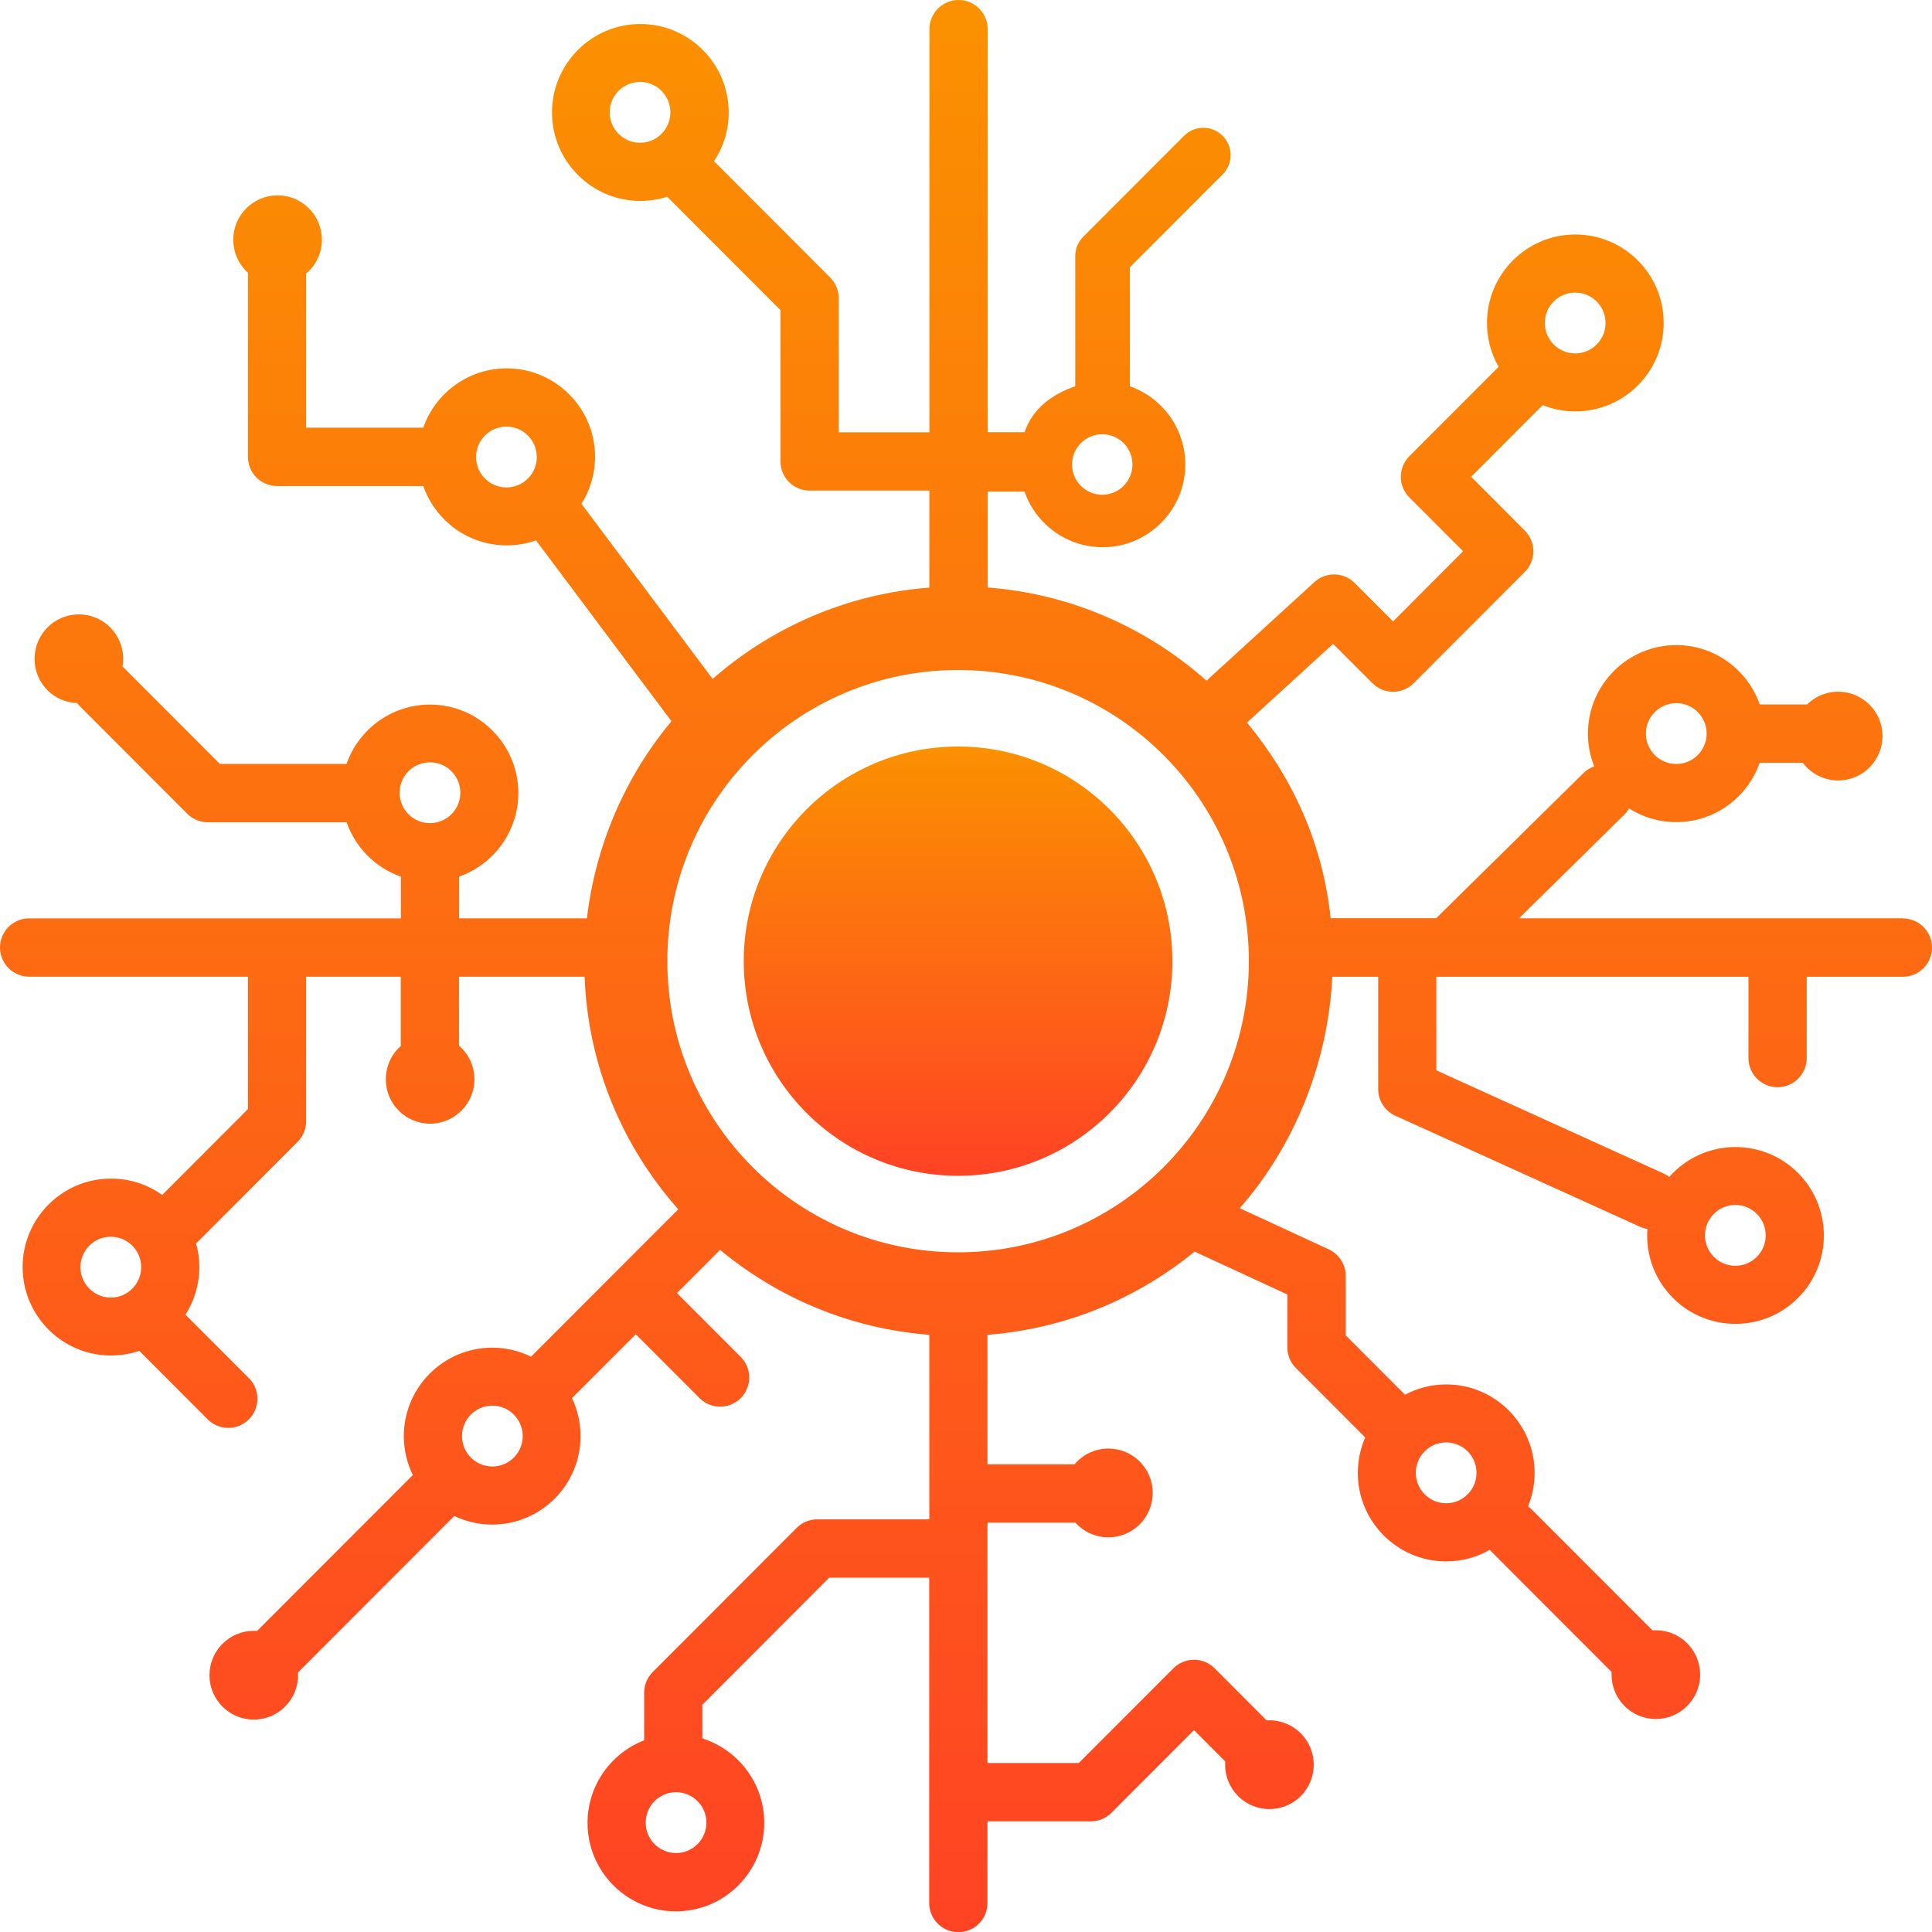 <?xml version="1.0" encoding="UTF-8"?>
<svg id="Layer_1" data-name="Layer 1" xmlns="http://www.w3.org/2000/svg" width="362.11" height="362.11" xmlns:xlink="http://www.w3.org/1999/xlink" viewBox="0 0 362.11 362.11">
  <defs>
    <style>
      .cls-1 {
        fill: url(#Sun_2-2);
      }

      .cls-1, .cls-2 {
        stroke-width: 0px;
      }

      .cls-2 {
        fill: url(#Sun_2);
      }
    </style>
    <linearGradient id="Sun_2" data-name="Sun 2" x1="179.57" y1="220.02" x2="179.57" y2="139.67" gradientUnits="userSpaceOnUse">
      <stop offset="0" stop-color="#ff4324"/>
      <stop offset="1" stop-color="#fb9100"/>
    </linearGradient>
    <linearGradient id="Sun_2-2" data-name="Sun 2" x1="181.05" y1="363.12" x2="181.05" y2="1.01" xlink:href="#Sun_2"/>
  </defs>
  <path class="cls-2" d="M179.57,139.92c-22.19,0-40.17,18.01-40.17,40.23s17.99,40.23,40.17,40.23,40.17-18.01,40.17-40.23-17.99-40.23-40.17-40.23Z"/>
  <path class="cls-1" d="M356.65,172.11h-71.93l19.75-19.45c.35-.35.64-.74.86-1.14,2.56,1.63,5.6,2.57,8.84,2.57,7.21,0,13.38-4.65,15.64-11.12h8.08c1.53,2.01,3.93,3.31,6.64,3.31,4.58,0,8.3-3.73,8.3-8.32s-3.72-8.32-8.3-8.32c-2.27,0-4.33.91-5.83,2.39h-8.88c-2.26-6.47-8.42-11.12-15.64-11.12-9.13,0-16.56,7.44-16.56,16.58,0,2.18.42,4.25,1.18,6.15-.74.26-1.45.69-2.04,1.28l-27.57,27.17h-19.79c-1.49-14.06-7.13-26.31-15.68-36.66l16.14-14.75,7.38,7.38c1.02,1.02,2.41,1.6,3.86,1.6s2.83-.58,3.85-1.6l20.85-20.88c2.13-2.13,2.13-5.59,0-7.72l-10.07-10.1,13.41-13.43c1.9.77,3.96,1.18,6.12,1.18,9.14,0,16.56-7.43,16.56-16.58s-7.42-16.58-16.56-16.58-16.56,7.44-16.56,16.58c0,2.99.79,5.79,2.18,8.22l-16.73,16.75c-2.13,2.14-2.13,5.59,0,7.73l10.07,10.09-13.12,13.15-7.2-7.2c-2.06-2.07-5.38-2.15-7.54-.18l-20.23,18.49c-11.1-9.87-25.35-16.27-41.01-17.47v-17.96h6.9c2.34,6.68,9.11,11.3,16.77,10.27,6.81-.92,12.3-6.42,13.22-13.24,1.03-7.67-3.58-14.45-10.25-16.79v-22.28l17.39-17.42c2-2,2-5.24,0-7.24-1.99-2-5.23-2-7.23,0l-18.89,18.92c-.96.96-1.5,2.26-1.5,3.62v24.4c-4.44,1.56-7.96,4.17-9.51,8.62h-6.9V5.47c0-3.01-2.44-5.47-5.46-5.47s-5.46,2.45-5.46,5.47v75.56h-17v-25.15c0-1.45-.58-2.84-1.6-3.87l-21.77-21.8c1.74-2.61,2.75-5.75,2.75-9.13,0-9.14-7.43-16.58-16.56-16.58s-16.56,7.44-16.56,16.58,7.43,16.58,16.56,16.58c1.76,0,3.44-.28,5.03-.79l21.23,21.26v28.35c0,3.02,2.44,5.47,5.46,5.47h22.45v18.18c-15.48,1.19-29.58,7.45-40.62,17.12l-24.59-32.82c1.62-2.55,2.55-5.57,2.55-8.81,0-9.14-7.43-16.58-16.56-16.58-7.22,0-13.38,4.65-15.64,11.12h-21.95v-28.88c1.81-1.52,2.95-3.8,2.95-6.35,0-4.59-3.72-8.32-8.3-8.32s-8.31,3.73-8.31,8.32c0,2.45,1.06,4.66,2.75,6.19v34.51c0,3.02,2.44,5.47,5.46,5.47h27.41c2.26,6.47,8.41,11.12,15.64,11.12,1.93,0,3.77-.33,5.49-.93l25.38,33.89c-8.53,10.2-14.22,23.05-15.84,36.94h-23.96v-7.82c6.46-2.27,11.1-8.44,11.1-15.66,0-9.14-7.43-16.58-16.56-16.58-7.22,0-13.38,4.65-15.64,11.12h-23.74l-18.25-18.27c.09-.47.13-.94.13-1.44,0-4.59-3.72-8.32-8.31-8.32s-8.3,3.73-8.3,8.32,3.54,8.14,7.98,8.31c.13.19.29.37.46.54l20.17,20.2c1.02,1.02,2.41,1.6,3.86,1.6h26.01c1.67,4.76,5.43,8.53,10.18,10.19v7.82H5.42c-3.02.02-5.44,2.48-5.42,5.5.03,3,2.46,5.43,5.46,5.43h41.01v24.81l-16.07,16.1c-2.71-1.94-6.01-3.07-9.6-3.07-9.13,0-16.56,7.44-16.56,16.58s7.43,16.58,16.56,16.58c1.86,0,3.64-.31,5.31-.87l12.82,12.84c1.07,1.06,2.46,1.6,3.86,1.6s2.8-.54,3.86-1.6c2.13-2.14,2.13-5.59,0-7.73l-11.89-11.9c1.65-2.57,2.6-5.63,2.6-8.91,0-1.53-.21-3.02-.61-4.42l19.03-19.06c1.02-1.02,1.6-2.41,1.6-3.87v-27.08h17.74v12.99c-1.73,1.53-2.81,3.76-2.81,6.24,0,4.59,3.72,8.32,8.3,8.32s8.31-3.73,8.31-8.32c0-2.52-1.12-4.78-2.89-6.3v-12.93h23.54c.63,16.74,7.16,31.85,17.55,43.6l-11.82,11.83-15.77,15.79c-2.2-1.08-4.66-1.69-7.27-1.69-9.14,0-16.57,7.43-16.57,16.58,0,2.61.61,5.09,1.69,7.29l-29.19,29.22c-.21-.01-.42-.02-.63-.02-4.58,0-8.3,3.73-8.3,8.32s3.72,8.32,8.3,8.32,8.31-3.73,8.31-8.32c0-.17-.01-.34-.02-.51l29.28-29.32s0,0,0-.02c2.15,1.04,4.57,1.62,7.13,1.62,9.13,0,16.55-7.44,16.55-16.58,0-2.54-.58-4.97-1.61-7.12l11.96-11.97,11.96,11.97c1.06,1.06,2.46,1.6,3.86,1.6s2.79-.54,3.85-1.6c2.13-2.14,2.13-5.59,0-7.73l-11.95-11.96,8.08-8.1c10.83,8.98,24.39,14.78,39.22,15.92v34.59h-21.02c-1.45,0-2.84.58-3.86,1.61l-26.97,27.01c-1.02,1.02-1.6,2.41-1.6,3.87v8.93c-6.2,2.39-10.61,8.43-10.61,15.47,0,9.14,7.43,16.58,16.56,16.58s16.56-7.44,16.56-16.58c0-7.41-4.88-13.71-11.6-15.83v-6.31l23.77-23.82h18.75v60.97c0,3.02,2.44,5.47,5.46,5.47s5.46-2.44,5.46-5.47v-15.3h19.37c1.45,0,2.84-.58,3.86-1.6l15.48-15.5,5.85,5.87c-.01.2-.02.41-.02.61,0,4.59,3.71,8.32,8.31,8.32s8.3-3.73,8.3-8.32-3.72-8.32-8.3-8.32c-.18,0-.36,0-.53.02l-9.75-9.77c-1.02-1.02-2.41-1.6-3.86-1.6s-2.84.58-3.86,1.6l-17.74,17.76h-17.11v-45.05h16.48c1.53,1.69,3.73,2.75,6.18,2.75,4.59,0,8.31-3.72,8.31-8.32s-3.71-8.32-8.31-8.32c-2.54,0-4.82,1.14-6.34,2.95h-16.32v-24.27c14.66-1.12,28.07-6.8,38.83-15.6l.18.09,17.19,7.95v9.91c0,1.45.58,2.84,1.6,3.87l13,13.02c-.89,2.04-1.39,4.28-1.39,6.65,0,9.14,7.43,16.58,16.56,16.58,2.97,0,5.75-.78,8.17-2.17.06.07.13.15.2.22l22.64,22.67c-.01.17-.01.33-.01.5,0,4.59,3.71,8.32,8.3,8.32s8.3-3.73,8.3-8.32-3.71-8.32-8.3-8.32c-.21,0-.43,0-.63.02l-22.57-22.59c-.24-.24-.49-.45-.75-.64.79-1.94,1.23-4.05,1.23-6.28,0-9.14-7.43-16.58-16.56-16.58-2.79,0-5.42.7-7.73,1.93l-11.12-11.14v-11.14c0-2.13-1.24-4.06-3.16-4.96l-16.7-7.72c10.14-11.55,16.55-27.04,17.35-43.38h8.6v21.06c0,2.15,1.25,4.09,3.2,4.98l45.85,20.81c.46.21.93.35,1.41.42-.04.41-.05.81-.05,1.22,0,4.43,1.72,8.59,4.85,11.72,3.22,3.23,7.46,4.85,11.71,4.85,2.12,0,4.24-.41,6.23-1.21,1.99-.8,3.87-2.02,5.48-3.64,3.13-3.13,4.85-7.29,4.85-11.72s-1.73-8.6-4.85-11.72c-6.46-6.47-16.97-6.47-23.42,0-.24.24-.47.49-.7.74-.31-.24-.64-.44-1.01-.61l-42.65-19.36v-17.54h58.5v15.24c0,3.02,2.44,5.46,5.46,5.46s5.46-2.44,5.46-5.46v-15.24h18.06c3.02-.02,5.44-2.48,5.42-5.5-.02-3.01-2.46-5.43-5.46-5.43ZM314.18,131.79c3.14,0,5.69,2.55,5.69,5.7s-2.55,5.7-5.69,5.7-5.69-2.55-5.69-5.7,2.55-5.7,5.69-5.7ZM295.23,54.84c3.14,0,5.69,2.55,5.69,5.7s-2.55,5.7-5.69,5.7-5.69-2.55-5.69-5.7,2.55-5.7,5.69-5.7ZM206.59,81.39c3.13,0,5.66,2.54,5.66,5.67s-2.54,5.67-5.66,5.67-5.66-2.54-5.66-5.67,2.54-5.67,5.66-5.67ZM119.96,26.76c-3.14,0-5.69-2.55-5.69-5.7s2.55-5.7,5.69-5.7,5.69,2.55,5.69,5.7-2.55,5.7-5.69,5.7ZM94.92,91.36c-3.14,0-5.69-2.55-5.69-5.7s2.55-5.7,5.69-5.7,5.69,2.55,5.69,5.7-2.55,5.7-5.69,5.7ZM20.77,243.2c-3.14,0-5.69-2.55-5.69-5.7s2.55-5.7,5.69-5.7,5.69,2.55,5.69,5.7-2.55,5.7-5.69,5.7ZM80.59,154.28c-3.14,0-5.69-2.55-5.69-5.7s2.55-5.7,5.69-5.7,5.69,2.55,5.69,5.7-2.55,5.7-5.69,5.7ZM92.28,274.86c-3.14,0-5.69-2.55-5.69-5.7s2.55-5.7,5.69-5.7,5.69,2.55,5.69,5.7-2.55,5.7-5.69,5.7ZM132.4,341.61c0,3.15-2.55,5.7-5.69,5.7s-5.69-2.55-5.69-5.7,2.55-5.7,5.69-5.7,5.69,2.55,5.69,5.7ZM271.05,270.35c3.14,0,5.69,2.55,5.69,5.7s-2.55,5.7-5.69,5.7-5.69-2.55-5.69-5.7,2.55-5.7,5.69-5.7ZM179.57,234.72c-30.1,0-54.49-24.43-54.49-54.57s24.4-54.57,54.49-54.57,54.5,24.43,54.5,54.57-24.4,54.57-54.5,54.57ZM325.25,225.84c3.14,0,5.69,2.55,5.69,5.7s-2.55,5.7-5.69,5.7-5.69-2.55-5.69-5.7,2.55-5.7,5.69-5.7Z"/>
</svg>